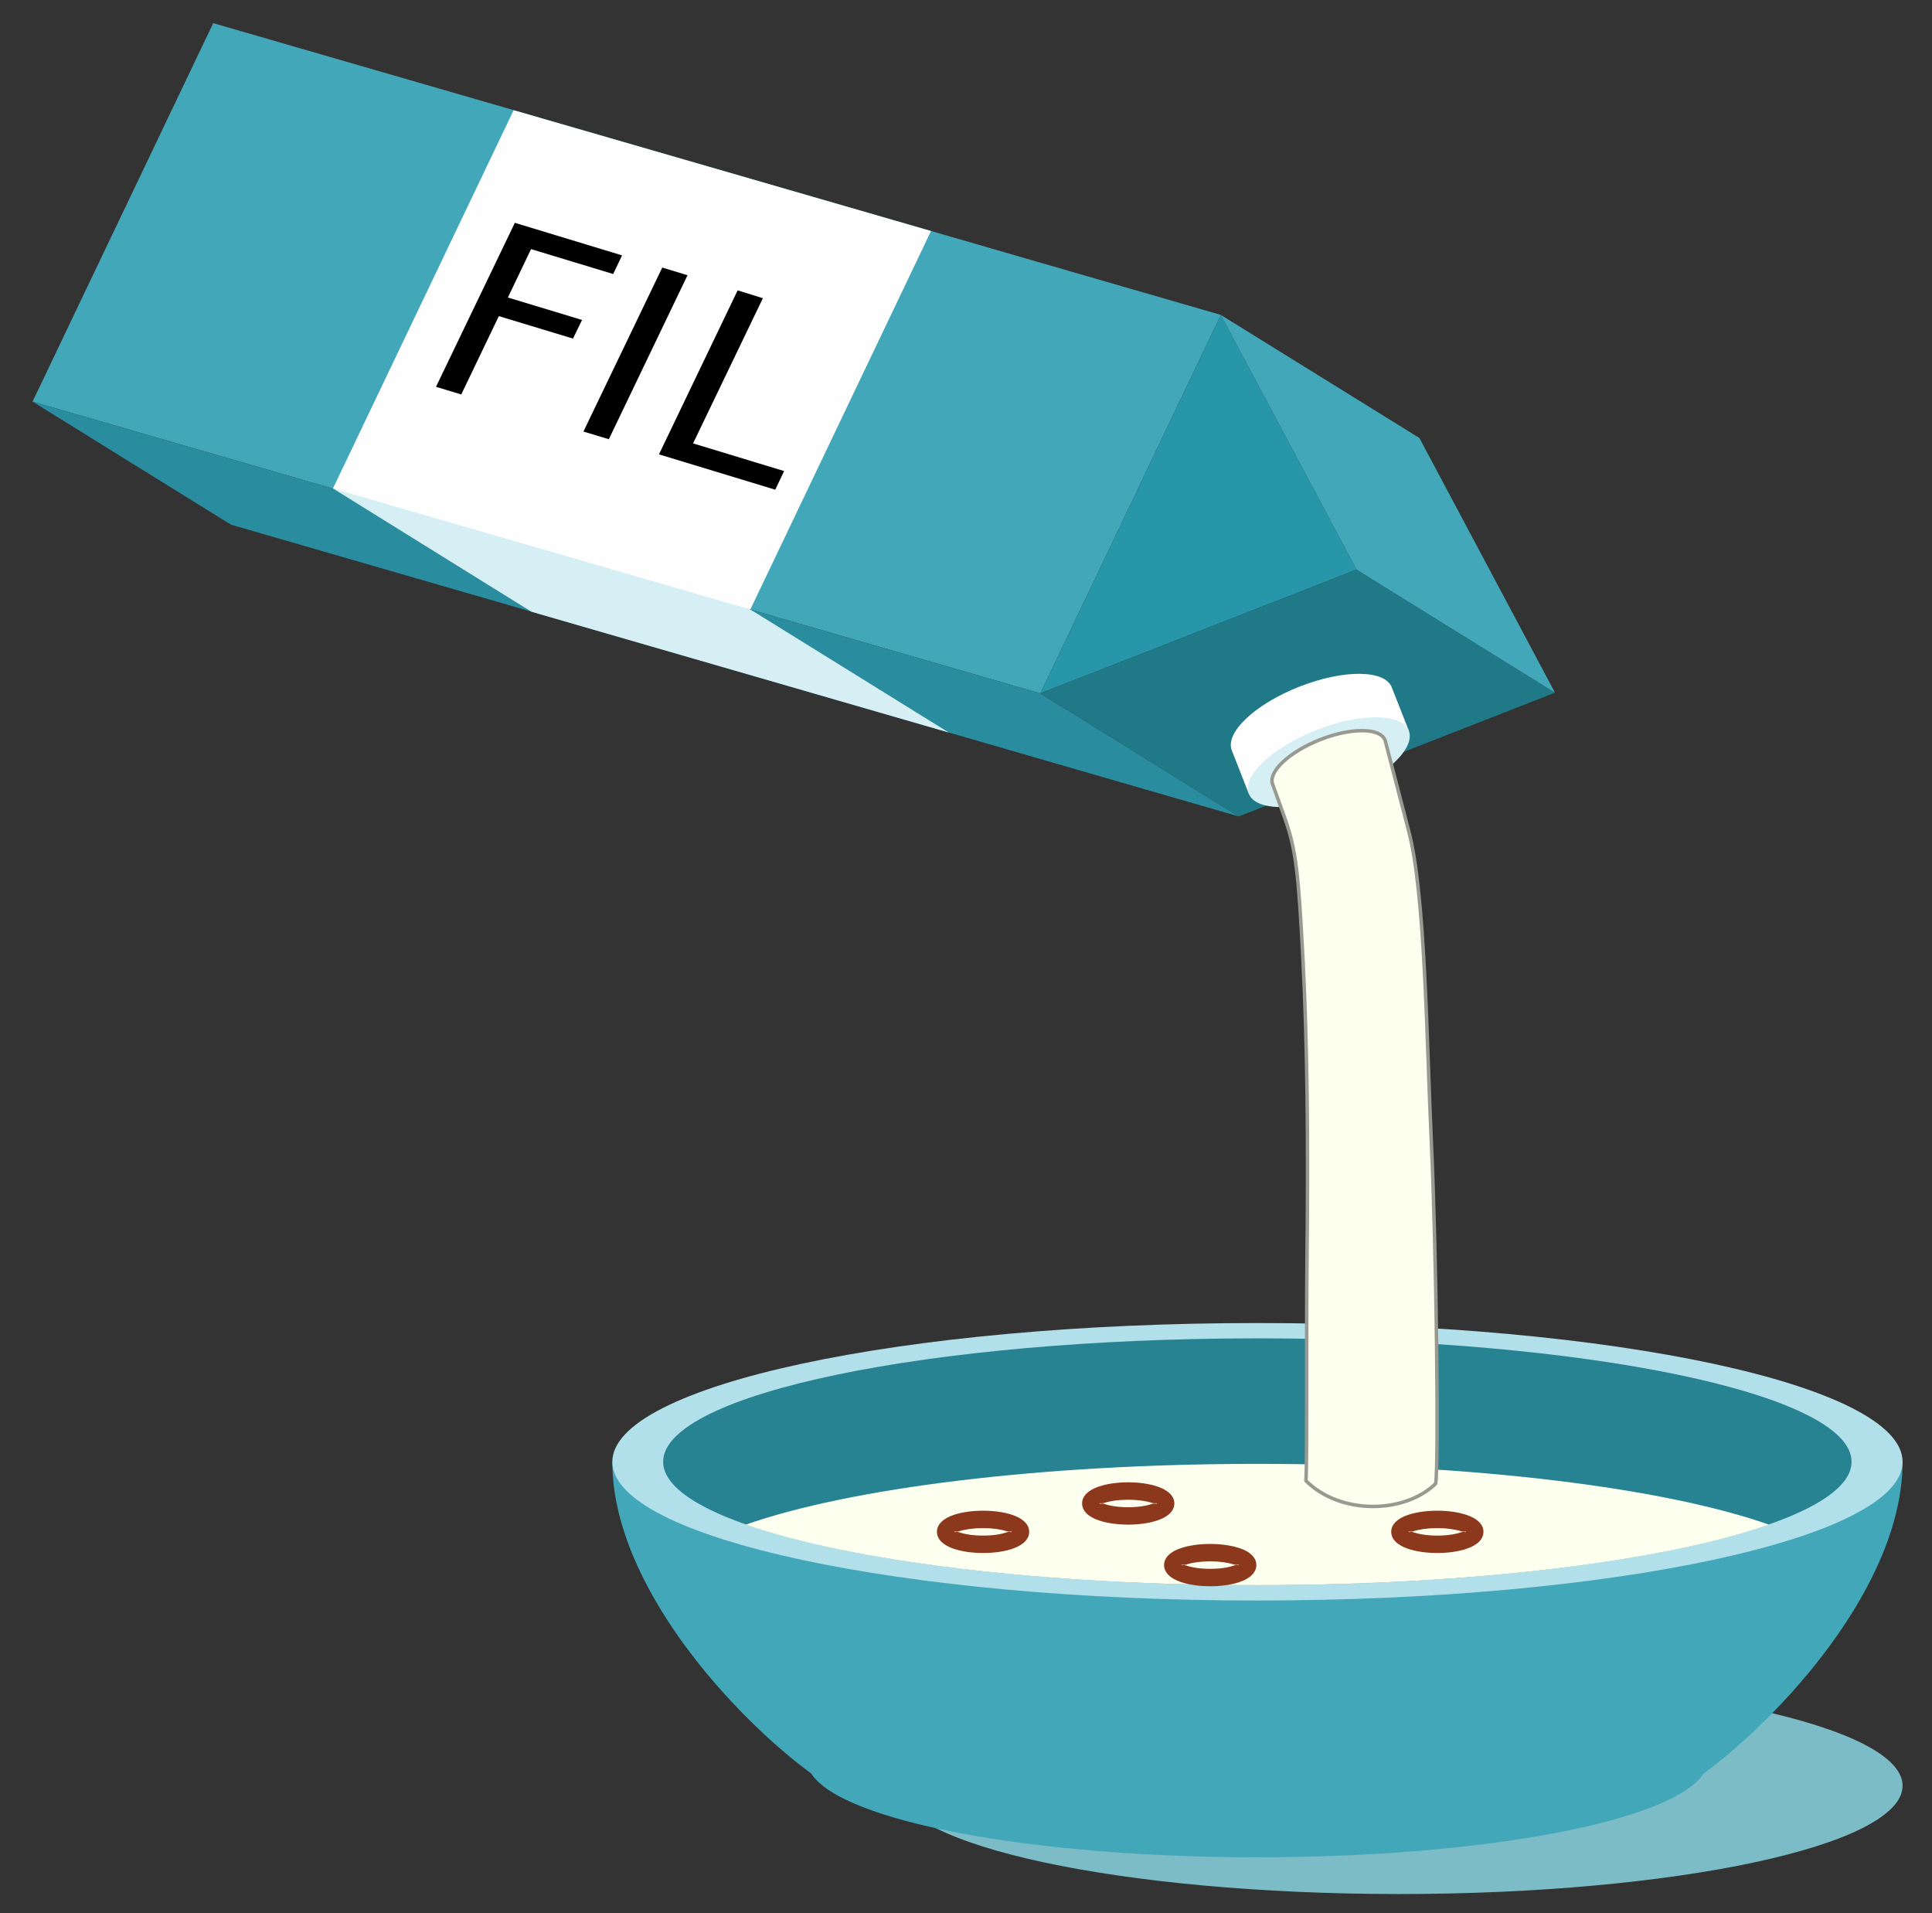 <svg version="1.2" xmlns="http://www.w3.org/2000/svg" viewBox="0 0 1110 1099" width="1110" height="1099"><rect x="0" y="0" width="1110" height="1099" fill="#333333" stroke="none"/><style>.a{fill:#7cbcc6}.b{fill:#42a8b9}.c{fill:#2a8c9f}.d{fill:#2796a9}.e{fill:#1f7987}.f{fill:#fefefe}.g{fill:#d6eff5}.h{fill:#b1e0ea}.i{fill:#278292}.j{fill:#fdffef}.k{fill:#fdffef;stroke:#989990;paint-order:stroke fill markers;stroke-linejoin:round;stroke-width:2}.l{fill:#8c381d}</style><path class="a" d="m803.8 1088c159.3 0 289.3-27.9 289.3-62.2 0-34.2-130-62.2-289.3-62.2-159.3 0-289.2 28-289.2 62.2 0 34.3 129.9 62.2 289.2 62.2z"/><path class="b" d="m122.5 13.3l578.9 167.6-103.7 217.4-579-167.6z"/><path class="c" d="m18.7 230.7l114 70.7 579 167.6-114-70.7z"/><path class="d" d="m701.4 180.9l-103.7 217.4 181.7-71.1z"/><path class="e" d="m779.4 327.2l-181.7 71.1 114 70.7 181.7-71.1z"/><path class="b" d="m779.4 327.2l-78-146.3 114.1 70.7 77.9 146.3z"/><path class="f" d="m295.1 63.3l239.8 69.4-103.8 217.4-114.8-22.9-125-46.6z"/><path class="g" d="m191.3 280.6l114 70.8 239.8 69.4-114-70.7z"/><path class="f" d="m746.4 394.5c25.4-10 49.2-9.9 53.2 0.3l9.8 24.9-91.9 36.3-9.8-25c-4-10.1 13.3-26.5 38.7-36.5z"/><path class="g" d="m756.2 419.4c25.4-10 49.2-9.8 53.2 0.3 4 10.2-13.3 26.5-38.7 36.5-25.4 10-49.2 9.9-53.2-0.2-4-10.2 13.3-26.5 38.7-36.6z"/><path class="b" d="m978.7 1018.8c-17.3 27.2-125.4 48.1-256.3 48.1-130.8 0-239-20.9-256.3-48.1-44.5-32.7-114.3-108.2-114.3-179.1h370.6 370.7c0 70.9-69.9 146.4-114.3 179.1z"/><path class="h" d="m722.4 919.4c204.2 0 370.7-35.8 370.7-79.7 0-43.9-166.5-79.7-370.7-79.7-204.1 0-370.6 35.8-370.6 79.7 0 43.9 166.5 79.7 370.6 79.7z"/><path class="i" d="m722.4 910.6c188.1 0 341.4-31.9 341.4-70.9 0-39.1-153.3-70.9-341.4-70.9-188 0-341.4 31.8-341.4 70.9 0 39 153.4 70.9 341.4 70.9z"/><path class="j" d="m1016.3 875.8c-59.4 20.8-168.8 34.8-293.9 34.8-125.1 0-234.4-14-293.9-34.8 59.5-20.9 168.8-34.9 293.9-34.9 125.1 0 234.5 14 293.9 34.9z"/><path class="k" d="m758.4 424.9c17.8-7 34.5-6.9 37.3 0.2q0.3 0.6 0.4 1.3l13.3 51.2c9.5 36.2 10.2 119.4 13 179.5 2.9 62.5 4.3 186.1 2.4 195.2-18.1 17.5-54.9 17.9-74.5-1.7 0.8-12.3 0.2-85.6 0.6-126.2 0.8-67.7 0.2-124.4-2.3-173.4-2.6-49-3.8-62.7-10.8-82.1l-6.6-18.3c-2.8-7.2 9.4-18.6 27.2-25.7z"/><path fill-rule="evenodd" class="l" d="m825.8 867.8c6.4 0 12.3 0.9 16.7 2.4 6.1 2 9.8 5.4 9.8 9.7 0 4.4-3.7 7.8-9.8 9.8-4.3 1.5-10.3 2.4-16.7 2.4-6.5 0-12.4-0.9-16.8-2.4-6-2-9.7-5.4-9.7-9.8 0-4.3 3.7-7.7 9.7-9.7 4.4-1.5 10.3-2.4 16.8-2.4zm13.6 11.8c-3.4-1.1-8.2-1.8-13.6-1.8-5.5 0-10.3 0.7-13.7 1.8-1.7 0.6-2.8-0.1-2.8 0.3 0 0.5 1.1-0.2 2.8 0.3 3.5 1.2 8.3 1.9 13.7 1.9 5.4 0 10.2-0.7 13.6-1.9 1.8-0.5 2.9 0.2 2.9-0.3 0-0.4-1.1 0.3-2.9-0.3z"/><path  d="m250.5 222.2l45.3-94.2 61.6 18.7-5.1 10.7-47.2-14.3-13.3 27.8 42.6 12.9-5.2 10.7-42.6-12.9-21.6 45zm84.7 25.7l45.3-94.2 14.5 4.4-45.2 94.2zm43.4 13.1l45.2-94.2 14.5 4.5-40.1 83.4 52.3 15.9-5.1 10.7z"/><path fill-rule="evenodd" class="l" d="m564.8 867.8c6.4 0 12.4 0.9 16.8 2.4 6 2 9.7 5.4 9.7 9.7 0 4.4-3.7 7.8-9.7 9.8-4.4 1.5-10.3 2.4-16.8 2.4-6.5 0-12.4-0.9-16.8-2.4-6-2-9.7-5.4-9.7-9.8 0-4.3 3.7-7.7 9.7-9.7 4.4-1.5 10.4-2.4 16.8-2.4zm13.6 11.8c-3.4-1.1-8.2-1.8-13.6-1.8-5.5 0-10.3 0.7-13.7 1.8-1.7 0.6-2.8-0.1-2.8 0.3 0 0.5 1.1-0.2 2.8 0.3 3.5 1.2 8.3 1.9 13.7 1.9 5.4 0 10.2-0.7 13.6-1.9 1.8-0.5 2.9 0.2 2.9-0.3 0-0.4-1.1 0.3-2.9-0.3z"/><path fill-rule="evenodd" class="l" d="m648.2 851.5c6.4 0 12.3 0.9 16.7 2.4 6.1 2 9.8 5.4 9.8 9.7 0 4.4-3.7 7.8-9.8 9.8-4.3 1.5-10.3 2.4-16.7 2.4-6.5 0-12.4-0.9-16.8-2.4-6-2-9.7-5.4-9.7-9.8 0-4.3 3.7-7.7 9.7-9.7 4.4-1.5 10.3-2.4 16.8-2.4zm13.6 11.8c-3.4-1.1-8.2-1.8-13.6-1.8-5.5 0-10.3 0.7-13.7 1.8-1.7 0.6-2.8-0.1-2.8 0.3 0 0.5 1-0.2 2.8 0.3 3.4 1.2 8.3 1.9 13.7 1.9 5.4 0 10.2-0.7 13.6-1.9 1.8-0.5 2.9 0.2 2.9-0.3 0-0.4-1.1 0.3-2.9-0.3z"/><path fill-rule="evenodd" class="l" d="m695.3 886.9c6.4 0 12.4 0.9 16.8 2.4 6 1.9 9.7 5.4 9.7 9.7 0 4.4-3.7 7.8-9.7 9.8-4.4 1.5-10.3 2.4-16.8 2.4-6.5 0-12.4-0.9-16.8-2.4-6-2-9.7-5.4-9.7-9.8 0-4.3 3.7-7.8 9.7-9.7 4.4-1.5 10.3-2.4 16.8-2.4zm13.6 11.8c-3.4-1.1-8.2-1.8-13.6-1.8-5.5 0-10.3 0.7-13.7 1.8-1.7 0.6-2.8-0.1-2.8 0.3 0 0.4 1.1-0.2 2.8 0.3 3.5 1.2 8.3 1.9 13.7 1.9 5.4 0 10.2-0.7 13.6-1.9 1.8-0.5 2.9 0.1 2.9-0.3 0-0.4-1.1 0.3-2.9-0.3z"/></svg>